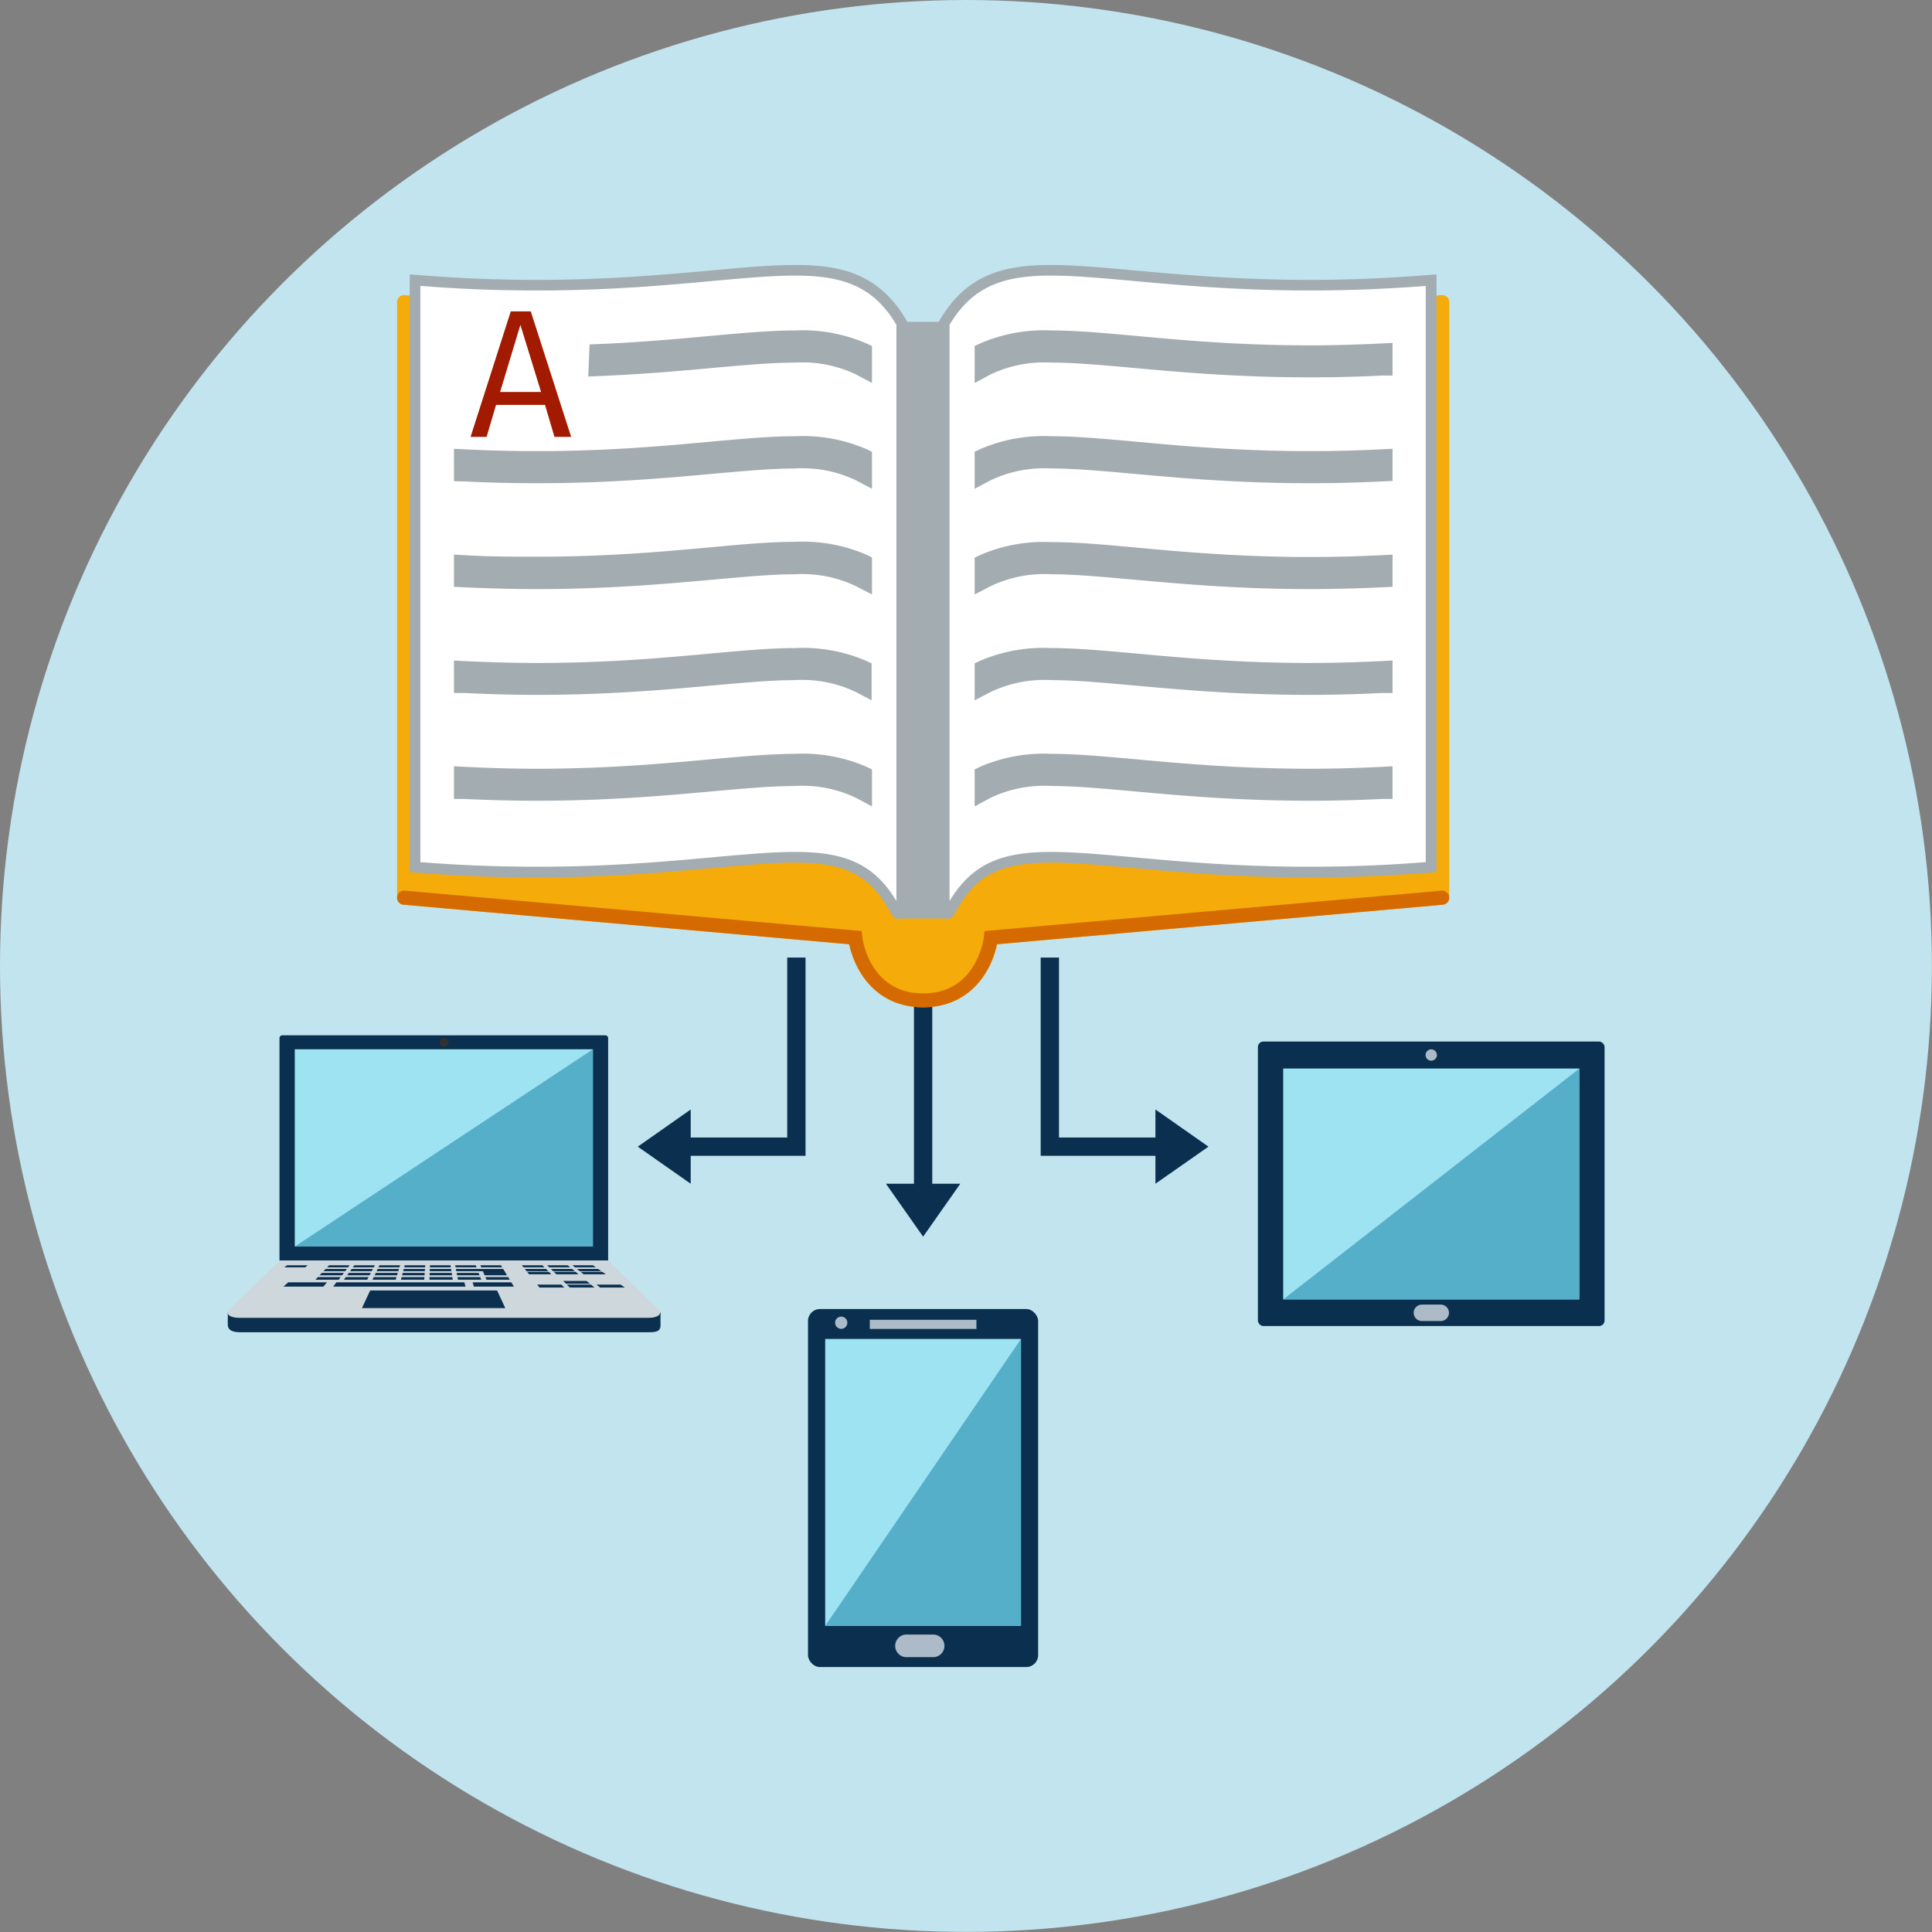 <svg xmlns="http://www.w3.org/2000/svg" viewBox="0 0 204.75 204.75"><rect x="0" y="0" width="204.75" height="204.75" fill="#808080" stroke="none"/><defs><style>.cls-1{fill:#c2e4ef;}.cls-2{fill:#0b304f;}.cls-3{fill:#9ee3f2;}.cls-4{fill:#56afc9;}.cls-5{fill:#acbbc7;}.cls-6{fill:#ced7dc;}.cls-7{fill:#313131;}.cls-8{fill:#f5ab09;}.cls-9{fill:#d56b00;}.cls-10{fill:#a3acb1;}.cls-11{fill:#fff;}.cls-12{fill:#a21b00;}</style></defs><title>tainguyen6</title><g id="Layer_2" data-name="Layer 2"><g id="Layer_1-2" data-name="Layer 1"><circle class="cls-1" cx="102.37" cy="102.37" r="102.37"/><rect class="cls-2" x="85.64" y="138.73" width="24.39" height="37.94" rx="1.26" transform="translate(195.66 315.4) rotate(180)"/><rect class="cls-3" x="87.46" y="141.9" width="20.75" height="30.4" transform="translate(195.66 314.2) rotate(180)"/><polygon class="cls-4" points="87.46 172.3 108.2 172.3 108.2 141.9 87.46 172.3"/><path class="cls-5" d="M99,175.62a1.2,1.2,0,0,0,0-2.39H96.18a1.2,1.2,0,1,0,0,2.39Z"/><circle class="cls-5" cx="89.15" cy="140.18" r="0.65"/><rect class="cls-5" x="92.18" y="139.87" width="11.3" height="0.97"/><rect class="cls-2" x="133.31" y="110.38" width="36.74" height="30.15" rx="0.58" transform="translate(303.36 250.91) rotate(180)"/><rect class="cls-3" x="135.99" y="113.25" width="31.38" height="24.46" transform="translate(303.36 250.95) rotate(180)"/><polygon class="cls-4" points="135.99 137.71 167.37 137.71 167.37 113.25 135.99 137.71"/><path class="cls-5" d="M152.69,140a.87.87,0,0,0,0-1.74h-2a.87.87,0,0,0,0,1.74Z"/><path class="cls-5" d="M152.28,111.81a.6.6,0,0,1-1.2,0,.6.6,0,1,1,1.2,0Z"/><path class="cls-2" d="M68.65,141.19H25.5c-.71,0-1.36-.13-1.36-.83v-1.25H70v1.37C70,141.18,69.36,141.19,68.65,141.19Z"/><path class="cls-2" d="M29.93,109.72H64.15a.3.3,0,0,1,.3.3v23.56a0,0,0,0,1,0,0H29.62a0,0,0,0,1,0,0V110A.3.3,0,0,1,29.93,109.72Z"/><rect class="cls-3" x="36.59" y="105.86" width="20.9" height="31.59" transform="translate(168.69 74.61) rotate(90)"/><polygon class="cls-4" points="31.25 132.1 62.83 111.2 62.83 132.1 31.25 132.1"/><path class="cls-6" d="M29.63,133.58l-5.39,5.27c-.33.45.16.81,1.11.81H68.74c.94,0,1.43-.36,1.11-.81l-5.4-5.27Z"/><path class="cls-2" d="M53.55,138.63s0,0-.14,0H38.5c-.08,0-.15,0-.14,0l.87-1.87s.08,0,.16,0H52.52c.08,0,.15,0,.16,0Z"/><polygon class="cls-2" points="32.35 134.31 30.13 134.31 30.42 134.09 32.6 134.09 32.35 134.31"/><polygon class="cls-2" points="36.88 134.31 34.67 134.31 34.88 134.09 37.05 134.09 36.88 134.31"/><polygon class="cls-2" points="39.61 134.31 37.39 134.31 37.55 134.09 39.73 134.09 39.61 134.31"/><polygon class="cls-2" points="42.33 134.31 40.11 134.31 40.22 134.09 42.4 134.09 42.33 134.31"/><polygon class="cls-2" points="45.05 134.31 42.84 134.31 42.89 134.09 45.07 134.09 45.05 134.31"/><polygon class="cls-2" points="47.78 134.31 45.56 134.31 45.57 134.09 47.74 134.09 47.78 134.31"/><polygon class="cls-2" points="50.5 134.31 48.28 134.31 48.24 134.09 50.42 134.09 50.5 134.31"/><polygon class="cls-2" points="53.22 134.31 51 134.31 50.91 134.09 53.09 134.09 53.22 134.31"/><polygon class="cls-2" points="36.58 134.72 34.28 134.72 34.51 134.48 36.76 134.48 36.58 134.72"/><polygon class="cls-2" points="39.39 134.72 37.1 134.72 37.27 134.48 39.52 134.48 39.39 134.72"/><polygon class="cls-2" points="42.21 134.72 39.91 134.72 40.03 134.48 42.28 134.48 42.21 134.72"/><polygon class="cls-2" points="45.02 134.72 42.73 134.72 42.79 134.48 45.04 134.48 45.02 134.72"/><polygon class="cls-2" points="47.84 134.72 45.55 134.72 45.55 134.48 47.8 134.48 47.84 134.72"/><polygon class="cls-2" points="51.57 134.72 48.36 134.72 48.31 134.48 51.47 134.48 51.57 134.72"/><polygon class="cls-2" points="53.61 134.95 51.27 134.95 51.08 134.48 53.33 134.48 53.61 134.95"/><polygon class="cls-2" points="36.25 135.15 33.87 135.15 34.11 134.9 36.44 134.9 36.25 135.15"/><polygon class="cls-2" points="39.16 135.15 36.79 135.15 36.97 134.9 39.3 134.9 39.16 135.15"/><polygon class="cls-2" points="42.08 135.15 39.7 135.15 39.83 134.9 42.16 134.9 42.08 135.15"/><polygon class="cls-2" points="44.99 135.15 42.62 135.15 42.68 134.9 45.01 134.9 44.99 135.15"/><polygon class="cls-2" points="47.91 135.15 45.53 135.15 45.54 134.9 47.87 134.9 47.91 135.15"/><polygon class="cls-2" points="50.82 135.15 48.44 135.15 48.4 134.9 50.72 134.9 50.82 135.15"/><polygon class="cls-2" points="53.73 135.15 51.36 135.15 51.25 134.9 53.58 134.9 53.73 135.15"/><polygon class="cls-2" points="35.9 135.62 33.43 135.62 33.69 135.34 36.1 135.34 35.9 135.62"/><polygon class="cls-2" points="38.92 135.62 36.45 135.62 36.65 135.34 39.06 135.34 38.92 135.62"/><polygon class="cls-2" points="41.94 135.62 39.48 135.62 39.61 135.34 42.02 135.34 41.94 135.62"/><polygon class="cls-2" points="44.96 135.62 42.49 135.62 42.57 135.34 44.98 135.34 44.96 135.62"/><polygon class="cls-2" points="47.98 135.62 45.52 135.62 45.52 135.34 47.94 135.34 47.98 135.62"/><polygon class="cls-2" points="51 135.62 48.53 135.62 48.48 135.34 50.89 135.34 51 135.62"/><polygon class="cls-2" points="54.02 135.62 51.55 135.62 51.44 135.34 53.85 135.34 54.02 135.62"/><polygon class="cls-2" points="57.7 134.31 55.48 134.31 55.3 134.09 57.48 134.09 57.7 134.31"/><polygon class="cls-2" points="60.43 134.31 58.21 134.31 57.98 134.09 60.16 134.09 60.43 134.31"/><polygon class="cls-2" points="63.15 134.31 60.93 134.31 60.65 134.09 62.83 134.09 63.15 134.31"/><polygon class="cls-2" points="58.1 134.72 55.8 134.72 55.62 134.48 57.87 134.48 58.1 134.72"/><polygon class="cls-2" points="60.92 134.72 58.62 134.72 58.38 134.48 60.63 134.48 60.92 134.72"/><polygon class="cls-2" points="63.73 134.72 61.44 134.72 61.14 134.48 63.39 134.48 63.73 134.72"/><polygon class="cls-2" points="58.42 135.05 56.07 135.05 55.87 134.79 58.18 134.79 58.42 135.05"/><polygon class="cls-2" points="61.31 135.05 58.96 135.05 58.7 134.79 61.01 134.79 61.31 135.05"/><polygon class="cls-2" points="64.2 135.05 61.85 135.05 61.53 134.79 63.84 134.79 64.2 135.05"/><polygon class="cls-2" points="62.52 136.04 59.98 136.04 59.68 135.75 62.16 135.75 62.52 136.04"/><polygon class="cls-2" points="59.8 136.45 57.18 136.45 56.93 136.14 59.49 136.14 59.8 136.45"/><polygon class="cls-2" points="49.33 136.35 35.31 136.35 35.65 135.9 49.22 135.9 49.33 136.35"/><polygon class="cls-2" points="54.46 136.35 50.22 136.35 50.09 135.9 54.19 135.9 54.46 136.35"/><polygon class="cls-2" points="34.27 136.35 30.04 136.35 30.55 135.9 34.65 135.9 34.27 136.35"/><polygon class="cls-2" points="63 136.45 60.39 136.45 60.07 136.14 62.63 136.14 63 136.45"/><polygon class="cls-2" points="66.21 136.45 63.6 136.45 63.21 136.14 65.77 136.14 66.21 136.45"/><path class="cls-7" d="M47.54,110.46a.47.47,0,1,1-.46-.46A.47.47,0,0,1,47.54,110.46Z"/><polygon class="cls-2" points="83.43 101.48 83.43 120.55 73.2 120.55 73.2 117.58 67.59 121.52 73.2 125.45 73.2 122.49 83.43 122.49 84.9 122.49 85.37 122.49 85.37 101.48 83.43 101.48"/><polygon class="cls-2" points="128.07 121.52 122.45 117.58 122.45 120.55 112.23 120.55 112.23 101.48 110.29 101.48 110.29 122.49 110.76 122.49 112.23 122.49 122.45 122.49 122.45 125.45 128.07 121.52"/><polygon class="cls-2" points="98.8 125.45 98.8 101.48 96.86 101.48 96.86 125.45 93.89 125.45 97.83 131.06 101.77 125.45 98.8 125.45"/><path class="cls-8" d="M152.78,31.27l-48.44,4.29-.07.61c0,.24-.75,6-6.44,6s-6.41-5.72-6.44-6l-.07-.61L42.81,31.27a.74.74,0,0,0-.73.69V95.07a.75.75,0,0,0,.68.81L90,100.07l.06.25c.73,3.11,3.15,6.43,7.78,6.43s7-3.32,7.77-6.43l.06-.25,47.24-4.19a.75.75,0,0,0,.68-.81V32A.76.76,0,0,0,152.78,31.27Z"/><path class="cls-9" d="M97.83,106.75c-4.63,0-7-3.32-7.78-6.43l-.06-.25L42.76,95.88a.75.75,0,0,1-.68-.81.74.74,0,0,1,.73-.69l48.51,4.29.07.61c0,.25.8,6,6.44,6s6.41-5.72,6.44-6l.07-.61,48.44-4.28a.76.76,0,0,1,.8.68.75.75,0,0,1-.68.81l-47.24,4.19-.06.25C104.88,103.43,102.46,106.75,97.83,106.75Z"/><path class="cls-10" d="M151,29.17c-4.18.33-8.19.49-12.26.49-7.5,0-13.6-.56-18.5-1-3.4-.31-6.34-.58-8.85-.58-5,0-8.9,1-11.75,5.76l-.16.27H96.16L96,33.84c-2.86-4.78-6.76-5.76-11.75-5.76-2.51,0-5.45.27-8.85.58-4.9.44-11,1-18.5,1-4.07,0-8.09-.16-12.26-.49l-1.22-.09V92.42l1,.08c4.18.33,8.36.49,12.44.49,7.61,0,13.76-.56,18.7-1,3.35-.3,6.24-.57,8.65-.57,5.18,0,7.75,1.22,9.8,4.66l.53.87a.85.85,0,0,0,1,.39l0,0h4.49l.05,0a.86.86,0,0,0,1-.39l.52-.87c2.06-3.44,4.62-4.66,9.81-4.66,2.41,0,5.3.27,8.65.57,4.94.45,11.09,1,18.7,1,4.08,0,8.26-.16,12.43-.49l1.05-.08V29.08Z"/><path class="cls-11" d="M44.55,30.3V91.37C77.28,93.93,88.81,85.09,95,95.49V34.42C88.81,24,77.28,32.86,44.55,30.3Z"/><path class="cls-10" d="M90.69,39.67a13.22,13.22,0,0,0-6.48-1.24c-2.4,0-5.29.26-8.64.56-3.7.34-8.08.73-13.23.91l.14-3.4c5-.18,9.21-.57,12.81-.9,3.44-.31,6.4-.58,9-.58a17,17,0,0,1,7.47,1.35l.65.3v3.92Z"/><path class="cls-10" d="M90.69,50.89a13.22,13.22,0,0,0-6.48-1.24c-2.4,0-5.29.26-8.64.56-4.93.45-11.07,1-18.65,1h0c-2.56,0-5.15-.06-7.73-.19L48.11,51V47.56l1.19.06c2.66.13,5.15.19,7.6.19,7.45,0,13.51-.55,18.39-1,3.44-.31,6.4-.58,9-.58a17,17,0,0,1,7.47,1.34l.65.31v3.92Z"/><path class="cls-10" d="M90.69,62.11a13.21,13.21,0,0,0-6.48-1.25c-2.4,0-5.29.27-8.64.57-4.93.44-11.07,1-18.65,1h0c-2.56,0-5.15-.07-7.73-.19l-1.08-.05V58.78l1.19.06C52,59,54.45,59,56.9,59c7.45,0,13.51-.55,18.39-1,3.44-.32,6.4-.58,9-.58a17,17,0,0,1,7.47,1.34l.65.31V63Z"/><path class="cls-10" d="M90.69,73.33a13.21,13.21,0,0,0-6.48-1.25c-2.4,0-5.29.26-8.64.56-4.93.45-11.07,1-18.65,1h0c-2.56,0-5.15-.07-7.73-.2l-1.08,0V70l1.19.06c2.66.13,5.15.2,7.6.2,7.45,0,13.51-.55,18.39-1,3.44-.31,6.4-.58,9-.58A17,17,0,0,1,91.72,70l.65.3v3.92Z"/><path class="cls-10" d="M90.69,84.54a13.22,13.22,0,0,0-6.48-1.24c-2.4,0-5.29.26-8.64.56-4.93.45-11.07,1-18.65,1h0c-2.56,0-5.15-.06-7.73-.19l-1.08,0V81.21l1.19.06c2.66.13,5.15.2,7.6.2,7.45,0,13.51-.56,18.39-1,3.44-.31,6.4-.58,9-.58a17,17,0,0,1,7.47,1.34l.65.31v3.92Z"/><path class="cls-11" d="M100.63,34.42V95.49c6.22-10.4,17.75-1.56,50.47-4.12V30.3C118.38,32.86,106.85,24,100.63,34.42Z"/><path class="cls-10" d="M105,39.67a13.27,13.27,0,0,1,6.48-1.24c2.41,0,5.3.26,8.64.56,4.94.45,11.08,1,18.66,1h0c2.55,0,5.15-.06,7.72-.19l1.08,0V36.34l-1.19.06c-2.65.13-5.14.2-7.59.2-7.45,0-13.51-.55-18.39-1-3.44-.31-6.4-.58-9-.58a17,17,0,0,0-7.47,1.35l-.65.3v3.92Z"/><path class="cls-10" d="M105,50.89a13.27,13.27,0,0,1,6.48-1.24c2.41,0,5.3.26,8.64.56,4.94.45,11.08,1,18.66,1h0c2.55,0,5.15-.06,7.72-.19l1.08-.05V47.56l-1.19.06c-2.65.13-5.14.19-7.59.19-7.45,0-13.51-.55-18.39-1-3.44-.31-6.4-.58-9-.58a17,17,0,0,0-7.47,1.34l-.65.31v3.92Z"/><path class="cls-10" d="M105,62.11a13.26,13.26,0,0,1,6.48-1.25c2.41,0,5.3.27,8.64.57,4.94.44,11.08,1,18.66,1h0c2.55,0,5.15-.07,7.72-.19l1.08-.05V58.78l-1.19.06c-2.65.13-5.14.19-7.59.19-7.45,0-13.51-.55-18.39-1-3.44-.32-6.4-.58-9-.58a17,17,0,0,0-7.47,1.34l-.65.31V63Z"/><path class="cls-10" d="M105,73.33a13.26,13.26,0,0,1,6.48-1.25c2.41,0,5.3.26,8.64.56,4.94.45,11.08,1,18.66,1h0c2.55,0,5.15-.07,7.72-.2l1.08,0V70l-1.19.06c-2.65.13-5.14.2-7.59.2-7.45,0-13.51-.55-18.39-1-3.44-.31-6.4-.58-9-.58A17,17,0,0,0,103.94,70l-.65.3v3.92Z"/><path class="cls-10" d="M105,84.54a13.27,13.27,0,0,1,6.48-1.24c2.41,0,5.3.26,8.64.56,4.94.45,11.08,1,18.66,1h0c2.55,0,5.15-.06,7.72-.19l1.08,0V81.21l-1.19.06c-2.65.13-5.14.2-7.59.2-7.45,0-13.51-.56-18.39-1-3.44-.31-6.4-.58-9-.58a17,17,0,0,0-7.47,1.34l-.65.31v3.92Z"/><path class="cls-12" d="M52.57,42.91l-1,3.39h-1.7L54.13,33h2.12L60.53,46.3H58.76l-1-3.39Zm2.58-8.48L53,41.54h4.34Z"/></g></g></svg>